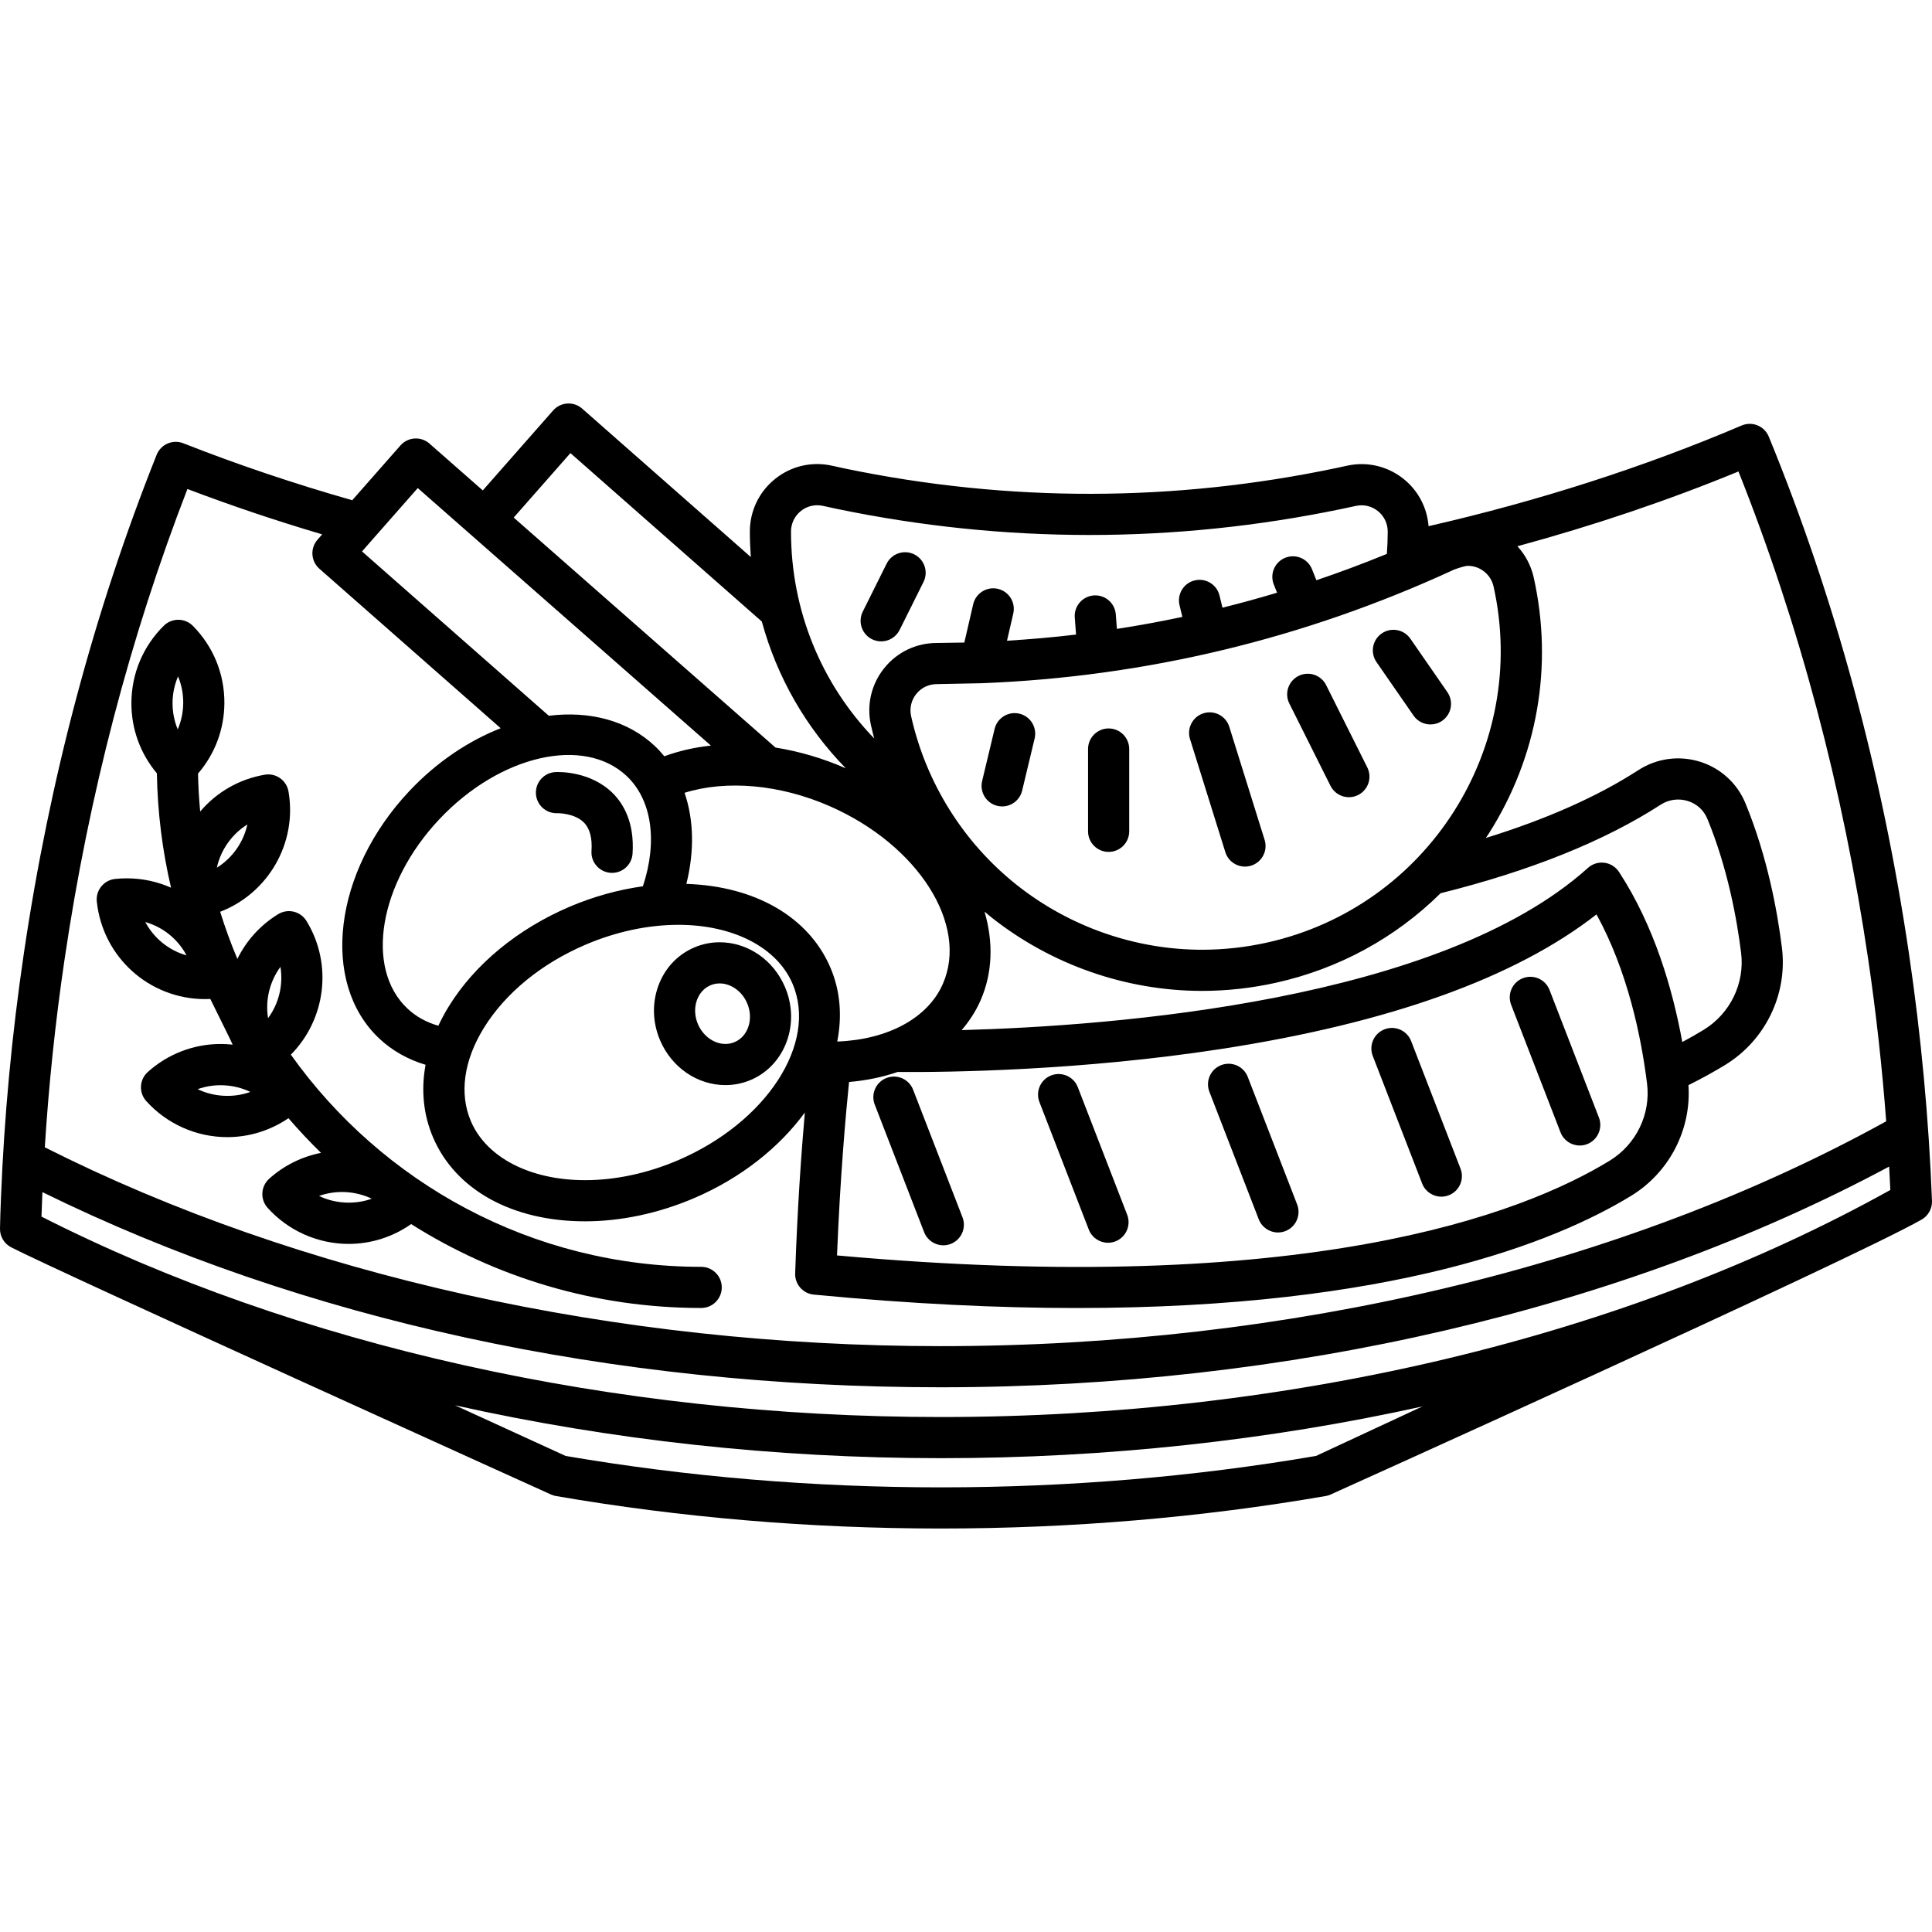 <?xml version="1.0" encoding="iso-8859-1"?>
<!-- Generator: Adobe Illustrator 18.0.0, SVG Export Plug-In . SVG Version: 6.00 Build 0)  -->
<!DOCTYPE svg PUBLIC "-//W3C//DTD SVG 1.1//EN" "http://www.w3.org/Graphics/SVG/1.1/DTD/svg11.dtd">
<svg version="1.1" id="Capa_1" xmlns="http://www.w3.org/2000/svg" xmlns:xlink="http://www.w3.org/1999/xlink" x="0px" y="0px"
	 viewBox="0 0 469.471 469.471" style="enable-background:new 0 0 469.471 469.471;" xml:space="preserve">
<g>
	<path d="M469.467,291.813c-0.763-19.865-2.646-40.095-5.601-60.128c-6.509-44.094-17.969-86.348-34.06-125.587
		c-0.508-1.238-1.49-2.221-2.728-2.729c-1.238-0.508-2.628-0.498-3.858,0.026c-23.748,10.119-49.315,18.336-76.082,24.464
		c-0.357-4.495-2.509-8.624-6.062-11.474c-3.893-3.123-8.917-4.293-13.765-3.215c0,0-1.891,0.413-2.502,0.541
		c-39.599,8.33-79.76,8.384-119.446,0.15c-0.916-0.181-1.974-0.42-3.125-0.679c-4.882-1.116-9.927,0.033-13.846,3.157
		c-3.928,3.13-6.181,7.805-6.181,12.837c0,2.076,0.085,4.136,0.235,6.183l-40.982-36.066c-0.994-0.876-2.288-1.323-3.621-1.236
		c-1.323,0.084-2.56,0.691-3.436,1.687l-17.093,19.426l-12.954-11.38c-2.072-1.821-5.229-1.619-7.054,0.453l-11.714,13.312
		c-14.045-3.995-27.843-8.64-41.051-13.841c-2.558-1.007-5.456,0.242-6.477,2.8c-15.166,38.029-26.023,78.798-32.271,121.171
		c-2.913,19.697-4.784,39.671-5.56,59.365c-0.001,0.031-0.002,0.063-0.003,0.095c-0.002,0.058-0.004,0.113-0.007,0.171
		c0,0.001,0,0.002,0,0.003v0.001c-0.104,2.577-0.177,4.945-0.224,7.225c-0.039,1.903,1.007,3.664,2.697,4.54
		c11.122,5.768,131.17,60.067,131.17,60.067c0.393,0.18,0.807,0.308,1.231,0.381c30.345,5.237,61.81,7.893,93.521,7.893
		s63.176-2.655,93.521-7.893c0.435-0.075,0.857-0.208,1.258-0.394c0,0,125.911-56.764,143.541-66.776
		c1.564-0.888,2.531-2.559,2.531-4.357C469.471,291.941,469.47,291.877,469.467,291.813z M408.792,253.208
		c-2.324-12.755-6.79-28.197-15.385-41.339c-0.799-1.222-2.092-2.033-3.539-2.221c-1.447-0.191-2.904,0.265-3.99,1.242
		c-35.972,32.376-115.224,38.421-152.202,39.425c1.875-2.175,3.439-4.581,4.597-7.221c2.961-6.755,3.121-14.214,0.964-21.561
		c0.552,0.462,1.099,0.93,1.664,1.377c14.552,11.527,32.732,17.875,51.193,17.875c6.022,0,12.081-0.67,18.009-1.991
		c15.333-3.416,29.049-10.96,39.953-21.738c21.814-5.436,39.812-12.671,53.493-21.522c1.954-1.263,4.352-1.587,6.573-0.894
		c2.201,0.688,3.891,2.226,4.76,4.331c4.914,11.92,7.172,24.286,8.2,32.56c0.922,7.428-2.649,14.775-9.099,18.719
		C412.345,251.253,410.609,252.24,408.792,253.208z M109.058,244.545c-0.961,1.559-1.798,3.129-2.538,4.704
		c-2.904-0.819-5.43-2.215-7.526-4.189c-10.391-9.804-6.894-30.45,7.795-46.021c14.693-15.57,35.103-20.26,45.492-10.464
		c6.133,5.785,7.555,15.874,3.943,26.788c-5.995,0.839-12.044,2.509-17.846,4.989C125.771,225.738,115.358,234.33,109.058,244.545z
		 M117.569,249.795c5.226-8.474,14.012-15.665,24.738-20.249c7.374-3.151,15.167-4.817,22.536-4.817
		c13.338,0,23.97,5.488,27.745,14.323c6.176,14.451-6.332,33.699-27.882,42.909c-7.374,3.151-15.167,4.817-22.536,4.817
		c-13.338,0-23.969-5.488-27.744-14.323C111.567,265.763,112.684,257.716,117.569,249.795z M166.786,214.782
		c1.985-7.966,1.803-15.605-0.441-22.132c10.156-3.178,23.207-2.051,35.29,3.255c21.461,9.413,33.788,28.781,27.479,43.173
		c-3.67,8.372-13.435,13.558-25.668,14.012c1.215-6.146,0.764-12.294-1.661-17.968C196.53,222.827,183.521,215.324,166.786,214.782z
		 M206.319,262.917c4.186-0.352,8.14-1.174,11.779-2.426c12.767,0.086,44.557-0.332,78.741-5.608
		c40.794-6.296,71.398-17.282,91.106-32.687c7.573,13.795,10.86,29.68,12.285,41.125c0.922,7.441-2.651,14.796-9.104,18.738
		c-21.397,13.074-74.09,33.253-187.734,23.007C204.153,285.996,205.52,270.737,206.319,262.917z M307.928,229.034
		c-5.216,1.162-10.544,1.751-15.835,1.751c-16.217,0-32.192-5.581-44.983-15.713c-12.974-10.277-22.104-24.852-25.71-41.041
		c-0.004-0.014-0.007-0.028-0.011-0.043c-0.41-1.895,0.05-3.847,1.264-5.362c1.217-1.517,3.026-2.387,4.999-2.387
		c0,0,10.794-0.214,10.85-0.216c39.891-1.548,78.495-10.822,114.851-27.615c0,0,2.416-0.911,3.34-0.911
		c2.968,0,5.591,2.106,6.237,5.009C371.622,181.525,346.948,220.342,307.928,229.034z M194.625,124.16
		c1.524-1.215,3.485-1.664,5.426-1.219c1.236,0.278,2.381,0.535,3.326,0.722c40.701,8.444,81.931,8.45,122.644,0.011
		c0.931-0.193,3.436-0.736,3.436-0.736c1.895-0.42,3.85,0.034,5.362,1.248c1.521,1.22,2.393,3.039,2.393,4.991
		c0,1.818-0.074,3.63-0.208,5.422c-5.659,2.314-11.367,4.453-17.126,6.399l-1.06-2.667c-1.021-2.566-3.929-3.82-6.493-2.8
		c-2.566,1.02-3.819,3.927-2.8,6.493l0.797,2.004c-4.397,1.318-8.819,2.536-13.267,3.642l-0.713-2.948
		c-0.649-2.683-3.351-4.335-6.035-3.684c-2.684,0.649-4.333,3.352-3.684,6.036l0.686,2.835c-5.27,1.118-10.572,2.091-15.905,2.914
		l-0.267-3.522c-0.208-2.753-2.605-4.822-5.362-4.608c-2.754,0.208-4.817,2.61-4.608,5.363l0.314,4.144
		c-5.564,0.663-11.161,1.15-16.782,1.494l1.526-6.61c0.621-2.69-1.057-5.375-3.747-5.997c-2.688-0.621-5.375,1.056-5.997,3.747
		l-2.148,9.304c-1.127,0.029-6.714,0.104-6.714,0.104c-4.989,0-9.643,2.235-12.768,6.131c-3.13,3.904-4.302,8.944-3.215,13.827
		c0.004,0.018,0.009,0.037,0.013,0.055c0.24,1.073,0.505,2.138,0.787,3.197c-12.879-13.328-20.224-31.164-20.224-50.284
		C192.212,127.206,193.091,125.381,194.625,124.16z M138.612,110.103l46.513,40.932c3.655,13.436,10.655,25.678,20.409,35.664
		c-5.639-2.464-11.408-4.136-17.092-5.045l-63.614-55.885L138.612,110.103z M101.514,118.599l71.232,62.577
		c-3.971,0.427-7.774,1.292-11.324,2.598c-0.712-0.863-1.458-1.7-2.281-2.475c-6.641-6.263-15.911-8.591-25.782-7.371
		l-45.393-39.934L101.514,118.599z M45.544,118.824c10.632,4.045,21.604,7.734,32.748,11.027l-1.136,1.291
		c-0.876,0.996-1.32,2.299-1.236,3.622c0.085,1.324,0.692,2.559,1.688,3.435l44.056,38.758c-7.813,3.066-15.515,8.189-22.148,15.219
		c-18.472,19.583-21.784,46.569-7.381,60.16c3.152,2.97,6.991,5.125,11.277,6.405c-1.126,6.123-0.536,12.129,1.82,17.644
		c5.457,12.77,19.267,20.394,36.939,20.394c8.709,0,17.86-1.944,26.466-5.622c11.468-4.901,20.747-12.358,26.938-20.818
		c-0.833,9.52-1.819,23.18-2.35,39.101c-0.088,2.639,1.891,4.891,4.519,5.144c23.726,2.28,44.934,3.262,63.896,3.261
		c76.774-0.002,116.454-16.103,134.7-27.251c9.337-5.704,14.687-16.135,13.953-26.912c3.173-1.575,6.158-3.216,8.908-4.899
		c9.789-5.987,15.208-17.166,13.804-28.482c-1.104-8.884-3.541-22.192-8.88-35.14c-1.992-4.829-6.009-8.497-11.021-10.063
		c-5.067-1.583-10.531-0.839-14.986,2.042c-9.888,6.398-22.317,11.92-37.065,16.488c0.243-0.37,0.5-0.726,0.738-1.101
		c11.821-18.597,15.693-40.685,10.901-62.194c-0.654-2.936-2.053-5.521-3.966-7.593c18.633-5.069,36.621-11.133,53.718-18.174
		c14.795,37.167,25.397,77.035,31.531,118.581c1.928,13.079,3.381,26.241,4.366,39.327
		c-63.792,35.242-145.211,54.635-229.718,54.635c-78.838,0-156-17.15-217.736-48.32c0.96-15.204,2.562-30.504,4.801-45.642
		C21.57,193.244,31.609,154.812,45.544,118.824z M319.786,353.79c-29.582,5.066-60.251,7.635-91.166,7.635
		c-30.921,0-61.594-2.569-91.181-7.637l-26.866-12.302c37.757,8.427,77.691,12.849,118.047,12.849
		c40.177,0,79.673-4.319,117.013-12.567L319.786,353.79z M228.62,344.335c-79.194,0-156.655-17.279-218.542-48.704
		c0.04-1.329,0.206-5.388,0.229-5.949c63.138,31.043,138.426,47.424,218.314,47.424c84.366,0,165.827-19.007,230.438-53.632
		c0.104,1.897,0.205,3.793,0.288,5.684C395.385,324.758,313.594,344.335,228.62,344.335z"/>
	<path d="M176.283,263.676c2.135,0,4.211-0.425,6.171-1.262c8.366-3.576,12.087-13.703,8.295-22.576
		c-2.822-6.604-9.054-10.87-15.878-10.87c-2.135,0-4.212,0.425-6.171,1.262c-4.126,1.763-7.247,5.134-8.788,9.493
		c-1.489,4.21-1.314,8.856,0.492,13.083C163.227,259.409,169.459,263.676,176.283,263.676z M169.34,243.057
		c0.598-1.69,1.766-2.98,3.29-3.631c0.711-0.304,1.465-0.458,2.241-0.458c2.771,0,5.456,1.929,6.683,4.8
		c1.625,3.803,0.266,8.042-3.029,9.451c-0.71,0.303-1.465,0.458-2.241,0.458c-2.771,0-5.457-1.929-6.684-4.8
		C168.782,246.962,168.69,244.896,169.34,243.057z"/>
	<path d="M221.885,264.801c-0.997-2.576-3.896-3.855-6.468-2.857c-2.575,0.997-3.855,3.893-2.858,6.468l12,31
		c0.768,1.982,2.659,3.196,4.664,3.196c0.601,0,1.211-0.109,1.804-0.339c2.575-0.997,3.855-3.893,2.858-6.468L221.885,264.801z"/>
	<path d="M269.241,301.987c0.601,0,1.211-0.109,1.804-0.339c2.575-0.997,3.855-3.893,2.858-6.468l-12-31
		c-0.997-2.576-3.896-3.854-6.468-2.857c-2.575,0.997-3.855,3.893-2.858,6.468l12,31
		C265.345,300.773,267.236,301.987,269.241,301.987z"/>
	<path d="M305.877,296.292c0.768,1.982,2.659,3.196,4.664,3.196c0.601,0,1.211-0.109,1.804-0.339
		c2.575-0.997,3.855-3.893,2.858-6.468l-12-31c-0.997-2.576-3.896-3.854-6.468-2.857c-2.575,0.997-3.855,3.893-2.858,6.468
		L305.877,296.292z"/>
	<path d="M345.577,287.591c0.768,1.982,2.659,3.196,4.664,3.196c0.601,0,1.211-0.109,1.804-0.339
		c2.575-0.997,3.855-3.893,2.858-6.468l-12-31c-0.997-2.576-3.896-3.855-6.468-2.857c-2.575,0.997-3.855,3.893-2.858,6.468
		L345.577,287.591z"/>
	<path d="M379.204,275.161c0.768,1.982,2.659,3.196,4.664,3.196c0.601,0,1.211-0.109,1.804-0.339
		c2.575-0.997,3.855-3.893,2.858-6.468l-12-31c-0.997-2.576-3.896-3.855-6.468-2.857c-2.575,0.997-3.855,3.893-2.858,6.468
		L379.204,275.161z"/>
	<path d="M298.714,176.606c-0.823-2.636-3.63-4.106-6.264-3.282c-2.636,0.823-4.104,3.627-3.281,6.263l8.585,27.482
		c0.668,2.14,2.642,3.511,4.771,3.511c0.494,0,0.997-0.074,1.493-0.229c2.636-0.823,4.104-3.627,3.281-6.263L298.714,176.606z"/>
	<path d="M269.395,177.01c-2.762,0-5,2.239-5,5v20c0,2.761,2.238,5,5,5s5-2.239,5-5v-20
		C274.395,179.249,272.156,177.01,269.395,177.01z"/>
	<path d="M247.715,173.422c-2.686-0.64-5.384,1.013-6.026,3.699l-3.034,12.673c-0.644,2.686,1.013,5.384,3.698,6.027
		c0.392,0.093,0.782,0.138,1.168,0.138c2.26,0,4.31-1.542,4.858-3.837l3.034-12.673C252.057,176.763,250.4,174.065,247.715,173.422z
		"/>
	<path d="M322.25,166.482c-1.234-2.47-4.237-3.472-6.708-2.236c-2.47,1.235-3.471,4.238-2.235,6.708l10,20
		c0.876,1.752,2.642,2.765,4.476,2.765c0.751,0,1.515-0.17,2.232-0.529c2.47-1.235,3.471-4.238,2.235-6.708L322.25,166.482z"/>
	<path d="M342.709,155.192c-1.571-2.27-4.686-2.837-6.957-1.265c-2.271,1.572-2.837,4.687-1.266,6.957l9,13
		c0.971,1.402,2.53,2.154,4.116,2.154c0.981,0,1.973-0.289,2.841-0.89c2.271-1.572,2.837-4.687,1.266-6.957L342.709,155.192z"/>
	<path d="M214.12,155.855c1.837,0,3.605-1.016,4.479-2.772l5.81-11.665c1.231-2.472,0.226-5.474-2.246-6.705
		c-2.475-1.231-5.476-0.226-6.705,2.247l-5.81,11.665c-1.231,2.472-0.226,5.474,2.246,6.705
		C212.611,155.686,213.371,155.855,214.12,155.855z"/>
	<path d="M135.46,197.6c0.034,0.001,4.156-0.044,6.453,2.297c1.416,1.443,2.028,3.756,1.819,6.876
		c-0.184,2.755,1.901,5.138,4.656,5.322c0.113,0.008,0.226,0.011,0.338,0.011c2.609,0,4.808-2.025,4.984-4.667
		c0.506-7.582-2.255-12.095-4.66-14.546c-5.423-5.525-13.196-5.323-14.067-5.281c-2.759,0.131-4.888,2.474-4.756,5.232
		S132.687,197.733,135.46,197.6z"/>
	<path d="M49.847,242.78c0.418,0,0.84-0.014,1.261-0.033c1.47,3.053,5.167,10.391,5.426,11.099
		c-0.958-0.106-1.925-0.162-2.897-0.162c-6.559,0-12.855,2.419-17.731,6.813c-2.052,1.848-2.217,5.01-0.368,7.061
		c5.018,5.568,12.195,8.762,19.694,8.762c5.341,0,10.495-1.629,14.863-4.598c2.513,2.921,5.155,5.727,7.91,8.418
		c-4.662,0.919-9.02,3.071-12.606,6.302c-0.985,0.888-1.577,2.13-1.646,3.455c-0.069,1.325,0.391,2.622,1.278,3.607
		c5.018,5.568,12.196,8.762,19.694,8.761c5.473,0,10.75-1.706,15.184-4.815c20.418,12.905,44.59,20.386,70.479,20.386
		c2.762,0,5-2.239,5-5s-2.238-5-5-5c-41.098,0-77.527-20.377-99.713-51.558c8.392-8.46,10.287-21.874,3.8-32.485
		c-0.691-1.131-1.804-1.942-3.093-2.253c-1.293-0.311-2.649-0.097-3.781,0.595c-4.433,2.71-7.781,6.526-9.922,10.875
		c-1.576-3.727-2.969-7.548-4.175-11.451c11.553-4.441,18.778-16.576,16.6-29.228c-0.468-2.721-3.048-4.546-5.776-4.08
		c-6.185,1.065-11.671,4.213-15.682,8.942c-0.289-3.041-0.467-6.114-0.528-9.214c4.103-4.759,6.367-10.753,6.406-17.105
		c0.043-7.078-2.673-13.75-7.647-18.785c-1.938-1.964-5.104-1.984-7.07-0.043c-5.036,4.974-7.833,11.612-7.877,18.69
		c-0.039,6.35,2.149,12.367,6.188,17.175c0.169,9.542,1.347,18.842,3.443,27.794c-3.296-1.465-6.942-2.275-10.768-2.275
		c-0.938,0-1.89,0.05-2.827,0.15c-2.746,0.292-4.735,2.755-4.443,5.5C24.957,232.591,36.274,242.78,49.847,242.78z M77.523,290.611
		c4.106-1.486,8.881-1.229,12.808,0.673C86.224,292.769,81.448,292.512,77.523,290.611z M68.148,234.946
		c0.712,4.379-0.378,8.896-3.009,12.47C64.427,243.036,65.517,238.519,68.148,234.946z M55.347,204.849
		c1.294-1.833,2.912-3.353,4.762-4.502c-0.954,4.342-3.64,8.145-7.412,10.496C53.161,208.715,54.053,206.681,55.347,204.849z
		 M48.029,264.665c4.104-1.485,8.881-1.229,12.808,0.673C56.732,266.824,51.956,266.566,48.029,264.665z M43.266,164.368
		c0.839,2.014,1.271,4.196,1.258,6.444c-0.014,2.248-0.474,4.424-1.337,6.428c-0.838-2.014-1.271-4.196-1.258-6.444
		S42.402,166.372,43.266,164.368z M45.332,232.155c-4.322-1.226-7.937-4.172-10.025-8.102
		C39.628,225.279,43.243,228.226,45.332,232.155z"/>
</g>
<g>
</g>
<g>
</g>
<g>
</g>
<g>
</g>
<g>
</g>
<g>
</g>
<g>
</g>
<g>
</g>
<g>
</g>
<g>
</g>
<g>
</g>
<g>
</g>
<g>
</g>
<g>
</g>
<g>
</g>
</svg>
